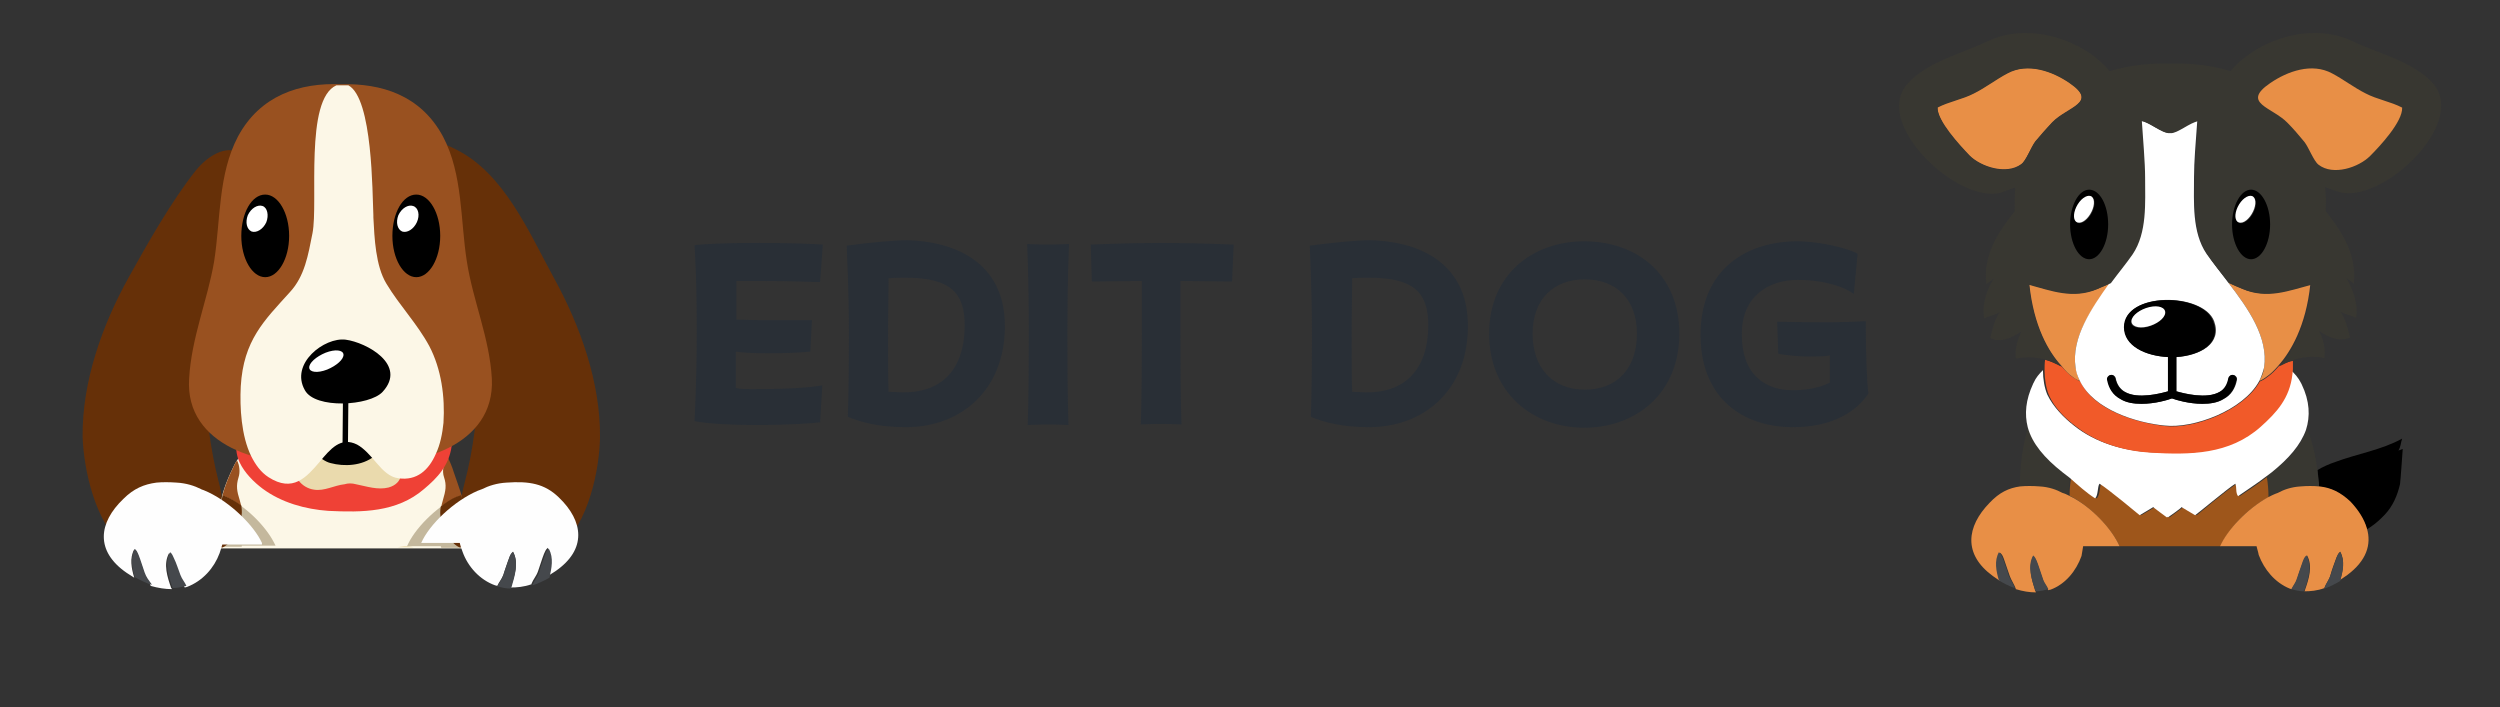<?xml version="1.0" encoding="utf-8"?>
<!-- Generator: Adobe Illustrator 24.2.3, SVG Export Plug-In . SVG Version: 6.00 Build 0)  -->
<svg version="1.1" id="Layer_1" xmlns="http://www.w3.org/2000/svg" xmlns:xlink="http://www.w3.org/1999/xlink" x="0px" y="0px"
	 viewBox="0 0 460 130.1" style="enable-background:new 0 0 460 130.1;" xml:space="preserve">
<rect x="0" y="0" width="460" height="130.1" fill="#333333" stroke="none"/>
<style type="text/css">
	.st0{enable-background:new    ;}
	.st1{fill:#292F36;}
	.st2{fill:#EADAAD;}
	.st3{fill:#995120;}
	.st4{fill:#FCF7E7;}
	.st5{fill:#EF4136;}
	.st6{fill:#663008;}
	.st7{fill:#FFFFFF;}
	.st8{fill:#C4B89D;}
	.st9{fill:#FEFEFE;}
	.st10{fill:#45484C;}
	.st11{fill:#383731;}
	.st12{fill:#9E561B;}
	.st13{fill:#F15A29;}
	.st14{fill:#E88F46;}
</style>
<g class="st0">
	<path class="st1" d="M138.3,71.6c7.3,0,10.7-0.3,13-0.7l-0.4,6.8c-1.6,0.2-5.5,0.5-12.1,0.5c-3.9,0-8.3-0.2-11-0.7
		c0-0.9,0.4-6.2,0.4-17c0-10.5-0.4-14.5-0.4-15.4c1.6-0.2,6.2-0.4,11-0.4c7.8,0,10.7,0.2,12.6,0.3l-0.5,6.9c-1.9,0-4.4-0.2-11.4-0.2
		c-1.3,0-2.6,0-4,0c0,1.9,0,4.3,0,7.1c1.2,0,2.4,0.1,4,0.1c5.6,0,9.4,0,9.9,0l-0.3,5.8c-2.2,0.2-4.3,0.3-8,0.3
		c-2.4,0-4.4-0.1-5.7-0.3v6.7C136.3,71.6,137.3,71.6,138.3,71.6z"/>
	<path class="st1" d="M184.9,60c0,11.8-8.1,18.6-18.2,18.6c-4.9,0-8.3-0.9-10.7-1.9c0-0.2,0.2-4.5,0.2-15c0-9-0.4-15.5-0.4-16.5
		c3.7-0.5,8.4-1,11.2-1C175,44.4,184.9,47.8,184.9,60z M177.5,59.8c0-5.7-2.4-8.7-10.8-8.7c-1.2,0-2.2,0-3.2,0.1
		c0,2.7-0.1,5.8-0.1,10.4c0,5.2,0,8.1,0.1,10.5c1.2,0,2,0.1,2.5,0.1C172.9,72.3,177.5,68.4,177.5,59.8z"/>
	<path class="st1" d="M189.3,61.4c0-11.2-0.3-15.6-0.3-16.5c0.4,0,2,0.1,3.9,0.1c1.9,0,3.3-0.1,3.8-0.1c0,0.9-0.3,5.2-0.3,16.5
		c0,13.4,0.2,15.9,0.2,16.8c-0.7,0-1.6-0.1-3.7-0.1c-2,0-3.2,0.1-3.8,0.1C189.1,77.2,189.3,74.8,189.3,61.4z"/>
	<path class="st1" d="M217.2,51.7c0,2.2,0,5.2,0,9.4c0,14.6,0.2,16,0.2,17c-0.7,0-2-0.1-3.7-0.1c-2.1,0-3.2,0.1-3.8,0.1
		c0-0.9,0.2-2.2,0.2-17c0-4.1,0-7.2,0-9.4l-9.2,0.1l-0.2-6.8c1,0,6-0.3,13.1-0.3c7,0,12.2,0.3,13.2,0.3l-0.3,6.8L217.2,51.7z"/>
	<path class="st1" d="M270.1,60c0,11.8-8.1,18.6-18.2,18.6c-4.9,0-8.3-0.9-10.7-1.9c0-0.2,0.2-4.5,0.2-15c0-9-0.4-15.5-0.4-16.5
		c3.7-0.5,8.4-1,11.2-1C260.3,44.4,270.1,47.8,270.1,60z M262.8,59.8c0-5.7-2.4-8.7-10.8-8.7c-1.2,0-2.2,0-3.2,0.1
		c0,2.7-0.1,5.8-0.1,10.4c0,5.2,0,8.1,0.1,10.5c1.2,0,2,0.1,2.5,0.1C258.1,72.3,262.8,68.4,262.8,59.8z"/>
	<path class="st1" d="M274,61.4c0-10.9,8-17,17.5-17c9.6,0,17.5,6,17.5,17s-8,17.3-17.5,17.3S274,72.3,274,61.4z M301.2,61.4
		c0-6.4-3.9-10-9.6-10c-5.7,0-9.6,3.6-9.6,10s3.8,10.3,9.6,10.3C297.4,71.7,301.2,67.9,301.2,61.4z"/>
	<path class="st1" d="M343.8,72.4c-2.5,3.7-7.1,6.2-13.9,6.2c-9.2,0-17-5.3-17-17c0-12.1,8.5-17.2,17.8-17.2c4.3,0,9.7,1.4,11.1,2.3
		l-0.7,7.4c-1.5-1.2-5.3-2.6-10.3-2.6c-5.5,0-10.3,3.1-10.3,9.9c-0.1,7.5,4.3,10.4,9.3,10.4c2.8,0,5.1-0.5,6.9-1.4v-5
		c-1.1,0.2-2.3,0.2-3.8,0.2c-2.6,0-5.3-0.4-5.7-0.5l-0.2-5.9c0.2,0,4.3,0.1,9.7,0.1c1.9,0,4.7-0.1,6.6-0.2
		C343.3,64.7,343.5,70.7,343.8,72.4z"/>
</g>
<g>
	<g>
		<g>
			<g>
				<path class="st2" d="M78.4,100.7h3.8c0.7-0.4,1.3-1,2-1.5c1.8-1.5,3.4-3.3,3.9-3.8c2.1-2.1,3.5-4.6,4.6-7.4
					c0.3-0.7,2.2-10.3-0.9-8c-1.1,0.8-1.4,3.2-1.8,4.5c-0.6,1.8-1.3,3.5-2.3,5.2c-1.4,2.5-3.3,4.9-5.7,6.5c-1.3,0.9-4.1,1.8-3.9,3.8
					C78.3,100.3,78.4,100.5,78.4,100.7z"/>
				<path class="st3" d="M91.9,80c-1.1,0.8-1.4,3.2-1.8,4.5c-0.5,1.4-1,2.7-1.6,4c1.2,0.3,2.3,1.1,3.2,1.8c0.4-0.7,0.7-1.5,1-2.2
					C93,87.3,95,77.7,91.9,80z"/>
			</g>
			<g>
				<g>
					<g>
						<path class="st2" d="M92.4,100.7c-3.7-2.5-8.2-2-12.5,0H92.4z"/>
					</g>
				</g>
			</g>
			<g>
				<g>
					<g>
						<path class="st2" d="M44.2,100.7c-3.7-1.5-7.6-1.8-10.9,0H44.2z"/>
					</g>
				</g>
			</g>
			<path class="st4" d="M85.7,100.7c0.1-2.1-0.1-4.3-0.4-6.4c-0.3-2.5-1.2-4.9-2-7.3c-0.4-1.3-1.1-2.6-1.6-3.9
				c-2.9-6.9-11.6-9.4-19.2-9c-7,0.4-12.3,4.1-16.9,8.4c-1.3,1.2-2,2-2.7,3.5c-1.2,2.5-2.4,5.4-2.5,8.2c-0.1,2.3-0.4,4.5-0.3,6.7
				h45.6V100.7z"/>
			<g>
				<path class="st3" d="M84.5,100.7h1.3c0.1-2.1,0.1-4.4-0.2-6.5c-0.3-2.5-1.3-4.9-2.1-7.3c-0.3-1-0.7-1.9-1.1-2.8
					c-0.8,0.9-1.1,2.6-0.7,3.7c0.5,1.5,0.3,2.5-0.2,4.2c-0.7,2.2-0.4,3.8,0.6,5.9C82.5,98.9,83.4,100.2,84.5,100.7z"/>
				<path class="st3" d="M41,100.7c1.1-0.5,2-1.8,2.5-2.8c1-2.1,1.3-3.7,0.6-5.9c-0.5-1.6-0.7-2.6-0.2-4.2c0.3-0.9,0.2-2.2-0.3-3.1
					c-0.2,0.3-0.4,0.7-0.6,1.1c-1.2,2.5-2.4,5.4-2.5,8.2c-0.1,2.3-0.4,4.5-0.3,6.7C40.2,100.7,41,100.7,41,100.7z"/>
			</g>
			<path class="st5" d="M44.1,77.5c-0.9,2-1,5.6,0,7.6c0.9,1.9,2.6,3.6,4.2,4.8c3.5,2.6,7.9,3.8,12.1,4.1c6.2,0.3,12.6,0.3,17.6-4
				c2.5-2.1,4.6-4.3,5.1-7.9c1.2-9.5-7-11.6-14-13c-6.6-1.3-16.7-2.2-21.6,3.8C46.5,74.2,44.8,75.9,44.1,77.5z"/>
			<path class="st2" d="M76.1,100.7c-0.7-0.2-1.4-0.3-2.4-0.1c-0.2,0-0.4,0.1-0.5,0.1H76.1z"/>
			<g>
				<path class="st6" d="M23,100.7h10.4c1.1-0.4,2.1-0.9,2.8-1.2c5.1-2.5,5.3-6.2,4-11c-3-11.7-3.5-27-0.6-38.7
					c1.4-5.5,5-10,5.8-15.7c1.2-8.1-5-8.1-9.4-2.7c-4.5,5.7-8.8,13.3-12.3,19.6c-4.9,8.8-8.6,19.2-8.5,29.4
					C15.4,86.3,17.5,96.4,23,100.7z"/>
				<path class="st6" d="M86.1,50.1c2.9,11.7,2.5,27-0.6,38.7c-1.3,4.9-1.1,8.5,4,11c0.5,0.3,1.3,0.6,2.2,0.9H103
					c5.3-4.4,7.3-14.3,7.4-20.2c0.1-10.1-3.6-20.5-8.5-29.4c-4.5-8.2-9.1-19.2-18-23.6c-2.2-1.1-3.9-2-4.3,1c-0.3,2.2,0.8,4,1,6.1
					C81.2,40.2,84.7,44.7,86.1,50.1z"/>
				<path class="st3" d="M90.5,69.7c-0.4-7.5-3.5-14.4-4.6-21.6c-1.2-7.5-0.7-16-4.4-23c-4.1-7.6-11.3-9.8-18.8-9.6
					c-7.5-0.3-14.8,2-18.9,9.6c-3.7,7-3.2,15.4-4.4,23c-1.2,7.1-4.2,14.1-4.6,21.6C34,82.1,48.6,86.1,58.1,84.9
					c1.5-0.2,3-0.1,4.5,0.1c1.5-0.2,3-0.3,4.5-0.1C76.5,86.1,91.1,82.1,90.5,69.7z"/>
				<path class="st2" d="M65.5,89.1c2,0.4,4,1.1,6,0.6c2.8-0.8,2.7-3.3,2-5.6c-1.8-5.7-8.8-6-13.3-3.9c-2.1,1-4.9,2.7-5.8,5.1
					c-0.8,2.2,1.1,4.5,3.4,4.8c1.9,0.3,3.7-0.8,5.6-1C64,88.9,64.8,88.9,65.5,89.1z"/>
				<path d="M67.1,80.5c-2.3-0.1-6.7-1.1-8.8,0.2c-2.3,1.4,0.8,4.1,2.5,4.5c2.6,0.7,5.8,0.5,8-1.2C71.2,82.2,69.9,80.7,67.1,80.5z"
					/>
				<path class="st4" d="M79,63.7c-2.2-4.1-5.5-7.5-7.9-11.5c-2-3.3-2.2-8.4-2.4-12.2c0-0.1,0-0.2,0-0.4c-0.2-4-0.1-21.5-4.6-23.9
					c-0.5,0-1,0-1.4,0c-0.3,0-0.6,0-0.8,0c-5.9,2.6-3.3,21.6-4.4,27.2c-0.8,4-1.4,7.9-4.2,10.9c-4.7,5.2-8.5,8.8-9,17.3
					c-0.2,3.9,0.1,9.1,1.9,12.8c0.8,1.6,1.8,3,3.2,3.9c4.5,2.9,7,0,9.4-2.8c2-2.4,3.9-4.7,6.9-3.2c1.3,0.7,2.5,2.1,3.6,3.4
					c1.2,1.4,2.4,2.6,4,2.8c3.4,0.5,5.6-1.5,6.9-4.5c0.8-1.7,1.2-3.7,1.4-5.7C81.9,73,81.2,67.9,79,63.7z"/>
				<path d="M63.6,62.5c3.8,0.5,11.4,4.6,6.8,9.6C68,74.7,58,75.3,56.1,71.8C53.3,66.9,59.7,62,63.6,62.5z"/>
				<path class="st7" d="M63.2,65.2c-0.1-0.8-1.5-1-3.3-0.3c-1.7,0.7-3.1,1.9-3,2.8c0.1,0.8,1.5,1,3.3,0.3
					C61.9,67.3,63.3,66.1,63.2,65.2z"/>
				<g>
					<path d="M44.4,43.4c0,4.2,2,7.6,4.4,7.6s4.4-3.4,4.4-7.6s-2-7.6-4.4-7.6C46.3,35.8,44.4,39.2,44.4,43.4z"/>
					<path class="st7" d="M49,40.9c-0.6,1.3-1.8,2-2.7,1.7c-0.9-0.4-1.2-1.7-0.7-3c0.6-1.3,1.8-2,2.7-1.7S49.5,39.6,49,40.9z"/>
				</g>
				<g>
					<path d="M72.2,43.4c0,4.2,2,7.6,4.4,7.6s4.4-3.4,4.4-7.6s-2-7.6-4.4-7.6C74.1,35.8,72.2,39.2,72.2,43.4z"/>
					<path class="st7" d="M76.7,40.9c-0.6,1.3-1.8,2-2.7,1.7c-0.9-0.4-1.2-1.7-0.7-3c0.6-1.3,1.8-2,2.7-1.7
						C77,38.2,77.3,39.6,76.7,40.9z"/>
				</g>
				<rect x="57.3" y="75.9" transform="matrix(8.863221e-03 -1 1 8.863221e-03 -13.389 139.384)" width="12.7" height="1"/>
			</g>
		</g>
	</g>
	<path class="st8" d="M44.5,100.4h6.2c-0.1-0.2-0.2-0.4-0.3-0.6c-1.6-3.1-5.4-6.9-9.1-8.5c-0.1-0.1-0.3-0.1-0.4-0.2
		c-0.2,0.9-0.4,1.9-0.5,2.8c-0.1,2.3-0.4,4.5-0.3,6.7h4.3C44.5,100.6,44.5,100.5,44.5,100.4z"/>
	<g>
		<path class="st8" d="M84.7,91.2c-0.2,0.1-0.4,0.2-0.7,0.3c-3.8,1.8-7.8,5.9-9.1,9h6.2c0,0.1,0.1,0.2,0.1,0.3h4.5
			c0.1-2.1-0.1-4.3-0.4-6.4C85.2,93.3,85,92.2,84.7,91.2z"/>
		<path class="st6" d="M85.4,94.3c-0.1-1-0.1-2-0.6-3.2c-0.2,0.1-0.5,0.2-0.8,0.3c-1,0.4-2,1.1-2.9,1.8c-0.3,1.7,0.1,3,0.9,4.7
			c0.5,1,1.4,2.3,2.5,2.8h1.2C85.8,98.6,85.7,96.5,85.4,94.3z"/>
	</g>
	<path class="st6" d="M43.5,97.9c0.8-1.8,1.2-3.1,0.9-4.9c-1-0.7-2-1.3-3-1.7c-0.1-0.1-0.3-0.1-0.4-0.2c-0.1,0.4-0.2,0.7-0.2,1.1
		c0,0.2-0.1,0.3-0.1,0.5c0,0.1,0,0.2-0.1,0.4c0,0.3-0.1,0.6-0.1,0.9c-0.1,2.3-0.4,4.5-0.3,6.7H41C42.1,100.2,43,99,43.5,97.9z"/>
	<g>
		<path class="st9" d="M48.2,99.9c-0.1-0.2-0.2-0.4-0.3-0.6c-1.8-3.3-6.2-7.4-10.4-9.1c-0.2-0.1-0.4-0.1-0.5-0.2
			c-1.2-0.6-2.7-1.1-4.5-1.2c-1.4-0.1-2.6-0.1-3.7,0c-2.3,0.3-4.2,1.1-6.1,3c-4.6,4.4-5.2,9.6,0.6,13.6c0.5,0.3,0.9,0.6,1.4,0.9
			c-0.5-1.7-0.9-3.6,0-5.2c0.4,0.3,0.6,0.6,0.7,1.1c0.4,1.1,0.8,2.1,1.1,3.2c0.3,0.9,0.9,1.5,1.2,2.3v0.1c1.4,0.4,2.7,0.6,3.9,0.6
			c0-0.1,0-0.2-0.1-0.2c-0.7-2-1.5-4.4-0.4-6.4c0.4,0.3,0.6,0.6,0.7,1.1c0.4,1.1,0.8,2.1,1.1,3.2c0.3,0.7,0.7,1.3,1.1,2
			c0.1,0,0.3-0.1,0.4-0.1c2.9-1.1,5-3.5,6-6.2c0.2-0.5,0.3-1,0.5-1.6h7.3V99.9z"/>
		<path class="st9" d="M93.2,88.8c-1.8,0.1-3.3,0.6-4.5,1.2c-0.3,0.1-0.5,0.2-0.8,0.3c-4.4,1.9-8.9,6.2-10.4,9.6h7.1
			c0.1,0.5,0.3,1,0.5,1.6c1,2.8,3.2,5.2,6,6.2c0.1,0,0.3,0.1,0.4,0.1c0.3-0.7,0.8-1.2,1.1-2c0.4-1.1,0.7-2.2,1.1-3.2
			c0.2-0.4,0.3-0.8,0.7-1.1c1.1,2,0.3,4.4-0.4,6.4c0,0.1,0,0.1-0.1,0.2c1.2,0,2.5-0.1,3.9-0.6v-0.1c0.3-0.8,0.9-1.4,1.2-2.3
			c0.4-1.1,0.7-2.2,1.1-3.2c0.2-0.4,0.3-0.8,0.7-1.1c0.9,1.6,0.5,3.5,0,5.2c0.5-0.3,0.9-0.6,1.4-0.9c5.8-4,5.2-9.2,0.6-13.6
			C100.2,89,97.4,88.5,93.2,88.8z"/>
		<path class="st10" d="M101,101c-0.4,0.3-0.6,0.6-0.7,1.1c-0.4,1.1-0.8,2.1-1.1,3.2c-0.3,0.9-0.9,1.5-1.2,2.3v0.1
			c1-0.3,2-0.8,3.1-1.4C101.5,104.5,101.9,102.7,101,101z"/>
		<path class="st10" d="M94.4,101.6c-0.4,0.3-0.6,0.6-0.7,1.1c-0.4,1.1-0.8,2.1-1.1,3.2c-0.3,0.7-0.7,1.3-1.1,2
			c0.8,0.2,1.6,0.4,2.5,0.4c0-0.1,0-0.2,0.1-0.2C94.7,106,95.5,103.6,94.4,101.6z"/>
		<path class="st10" d="M26.6,105.3c-0.4-1.1-0.7-2.2-1.1-3.2c-0.2-0.4-0.3-0.8-0.7-1.1c-0.9,1.6-0.5,3.5,0,5.2
			c1.1,0.6,2.1,1.1,3.1,1.4v-0.1C27.4,106.8,26.9,106.2,26.6,105.3z"/>
		<path class="st10" d="M32,102.7c-0.2-0.4-0.3-0.8-0.7-1.1c-1.1,2-0.3,4.4,0.4,6.4c0,0.1,0,0.1,0.1,0.2c0.9,0,1.7-0.2,2.5-0.4
			c-0.3-0.7-0.8-1.2-1.1-2C32.8,104.8,32.5,103.7,32,102.7z"/>
	</g>
</g>
<g>
	<path d="M426.7,89.5c2.2,0.3,4,1.1,5.8,3c1.5,1.6,2.6,3.2,3,4.9c1-0.6,1.9-1.3,2.7-2.1c0.2-0.2,0.4-0.4,0.6-0.6
		c1.5-1.6,2.3-3.5,2.8-5.6c0.1-0.6,0.5-6.5,0.5-6.5c-0.3,0.1-0.5,0.2-0.8,0.3c0.5-0.8,0.4-1.4,0.7-2.2c-3.8,2.1-8.3,2.8-12.3,4.3
		c-1.2,0.4-2.3,0.9-3.3,1.5c0.1,0.7,0.2,1.3,0.2,2C426.7,88.8,426.7,89.1,426.7,89.5z"/>
	<path class="st11" d="M375.2,89.5c1.7,0.1,3.1,0.6,4.2,1.2c0.4,0.1,0.8,0.3,1.2,0.5c0-1.1,0.1-2.2,0.3-3.3c-0.4-0.3-0.8-0.7-1.3-1
		c-3.3-2.6-5.6-5.2-6.4-8.3c-1,3-1.4,6.6-1.5,9.1c0,0.6-0.1,1.2-0.1,1.8C372.7,89.3,373.8,89.3,375.2,89.5z"/>
	<path class="st11" d="M418.2,86.8c-0.4,0.3-0.8,0.6-1.2,0.9c0.2,1.2,0.3,2.4,0.3,3.6v0.1c0.6-0.3,1.2-0.6,1.8-0.8
		c1.1-0.6,2.5-1.1,4.2-1.2c1.3-0.1,2.4-0.1,3.4,0c0-0.3-0.1-0.7-0.1-1c-0.1-0.7-0.2-1.3-0.2-2c-0.4-2.7-0.9-5.2-1.9-7.4
		C423.6,81.8,421.3,84.4,418.2,86.8z"/>
	<path class="st12" d="M390,100.5h18.6c1.3-3.1,5-7,8.8-9v-0.1c0-1.2-0.1-2.4-0.3-3.6c-1.7,1.3-3.2,2.3-5,3.5
		c-0.6-0.6-0.2-1.6-0.5-2.3c-1.4,0.8-7.4,5.8-7.4,5.8s-2.7-1.6-2.5-1.5c0.1,0-2.5,1.9-2.5,1.9l-0.1-0.1l-0.1,0.1
		c0,0-2.6-1.8-2.5-1.9c0.2-0.1-2.5,1.5-2.5,1.5c-0.1,0-6-5-7.4-5.8c-0.3,0.7-0.2,2.1-0.8,2.7c-1.7-1.1-3.1-2.5-4.7-3.8
		c-0.2,1.1-0.3,2.2-0.3,3.3C384.6,93.1,388.6,97.3,390,100.5z"/>
	<path class="st7" d="M415.7,78.4c-5.8,5.2-13.1,5.2-20.2,4.8c-4.8-0.3-9.9-1.7-13.9-4.9c-1.8-1.4-3.8-3.4-4.9-5.7
		c-0.5-1.2-0.8-2.8-0.8-4.5c-0.7,0.7-1.3,1.4-1.7,2.3c0,0.1-0.1,0.1-0.1,0.2c-1.4,3-1.6,5.6-1,8c0.8,3,3.1,5.7,6.4,8.3
		c0.4,0.3,0.9,0.7,1.3,1c1.6,1.4,3,2.7,4.7,3.8c0.6-0.6,0.4-2.1,0.8-2.7c1.4,0.8,7.4,5.8,7.4,5.8s2.7-1.6,2.5-1.5
		c-0.1,0,2.5,1.9,2.5,1.9l0.1-0.1l0.1,0.1c0,0,2.6-1.8,2.5-1.9c-0.2-0.1,2.5,1.5,2.5,1.5c0.1,0,6.1-5,7.4-5.8c0.3,0.7,0,1.6,0.5,2.3
		c1.7-1.2,3.3-2.2,5-3.5c0.4-0.3,0.8-0.6,1.2-0.9c3.1-2.5,5.3-5,6.3-7.8c0.8-2.5,0.7-5.3-0.8-8.4c0-0.1-0.1-0.1-0.1-0.2
		c-0.5-1-1.2-1.8-2-2.5c0,0.3,0,0.6-0.1,0.9C421,73.2,418.6,75.8,415.7,78.4z"/>
	<path class="st13" d="M419.3,67.4c-0.7,0.8-1.4,1.5-2,1.9c-0.5,0.4-1,0.7-1.5,0.9c-3,5.4-12.2,8.8-17.4,8.2
		c-5.3-0.6-13.1-2.9-15.6-8.2c-0.5-0.2-0.9-0.5-1.4-0.8c-0.6-0.4-1.3-1.1-2-1.9c-1-0.6-2-1-3.1-1.3c-0.1,0.7-0.1,1.3-0.1,2
		c0,1.6,0.3,3.3,0.8,4.5c1,2.3,3,4.3,4.9,5.7c4,3.2,9.1,4.6,13.9,4.9c7.1,0.4,14.4,0.4,20.2-4.8c2.9-2.6,5.3-5.2,5.8-9.6
		c0-0.3,0.1-0.6,0.1-0.9c0-0.6,0-1.1,0-1.6C420.8,66.6,420,67,419.3,67.4z"/>
	<path class="st14" d="M426.7,89.5c-1-0.1-2.2-0.1-3.4,0c-1.7,0.1-3.1,0.6-4.2,1.2c-0.6,0.2-1.2,0.5-1.8,0.8c-3.8,2.1-7.5,6-8.8,9
		h6.7c0.1,0.5,0.3,1,0.4,1.6c1,2.7,3,5.1,5.7,6.2c0.1,0,0.2,0.1,0.4,0.1c0.3-0.7,0.8-1.2,1-1.9c0.3-1.1,0.7-2.1,1.1-3.2
		c0.2-0.4,0.3-0.8,0.7-1.1c1.1,2,0.3,4.4-0.4,6.4c0,0.1,0,0.1-0.1,0.2c1.1,0,2.4-0.1,3.7-0.6v-0.1c0.3-0.8,0.9-1.4,1.1-2.3
		c0.3-1.1,0.7-2.1,1.1-3.2c0.2-0.4,0.3-0.8,0.7-1.1c0.9,1.6,0.5,3.5,0,5.2c0.4-0.3,0.9-0.6,1.3-0.9c3.5-2.6,4.5-5.6,3.6-8.6
		c-0.5-1.7-1.5-3.3-3-4.9C430.7,90.6,428.9,89.7,426.7,89.5z"/>
	<path class="st10" d="M430.6,101.6c-0.4,0.3-0.5,0.6-0.7,1.1c-0.4,1.1-0.7,2.1-1.1,3.2c-0.3,0.8-0.8,1.5-1.1,2.3v0.1
		c0.9-0.3,1.9-0.8,2.9-1.4C431.1,105.1,431.5,103.3,430.6,101.6z"/>
	<path class="st10" d="M424.4,102.2c-0.4,0.3-0.5,0.6-0.7,1.1c-0.4,1.1-0.7,2.1-1.1,3.2c-0.2,0.7-0.7,1.3-1,1.9
		c0.7,0.2,1.5,0.4,2.3,0.4c0-0.1,0-0.2,0.1-0.2C424.7,106.6,425.5,104.2,424.4,102.2z"/>
	<path class="st14" d="M383.3,100.5h6.7c-1.4-3.2-5.3-7.4-9.3-9.3c-0.4-0.2-0.8-0.4-1.2-0.5c-1.1-0.6-2.5-1.1-4.2-1.2
		c-1.3-0.1-2.5-0.1-3.6,0c-2.1,0.3-3.8,1.1-5.6,3c-4.3,4.4-4.9,9.5,0.6,13.5c0.4,0.3,0.9,0.6,1.3,0.9c-0.5-1.7-0.9-3.6,0-5.2
		c0.4,0.3,0.5,0.6,0.7,1.1c0.4,1.1,0.7,2.1,1.1,3.2c0.3,0.8,0.8,1.5,1.1,2.3v0.1c1.3,0.4,2.5,0.6,3.7,0.6c0-0.1,0-0.2-0.1-0.2
		c-0.6-2-1.4-4.4-0.4-6.4c0.4,0.3,0.5,0.6,0.7,1.1c0.4,1.1,0.7,2.1,1.1,3.2c0.2,0.7,0.7,1.3,1,1.9c0.1,0,0.2-0.1,0.4-0.1
		c2.7-1,4.7-3.4,5.7-6.2C383.1,101.6,383.2,101,383.3,100.5z"/>
	<path class="st10" d="M369.6,105.9c-0.3-1.1-0.7-2.1-1.1-3.2c-0.2-0.4-0.3-0.8-0.7-1.1c-0.9,1.6-0.5,3.5,0,5.2c1,0.6,2,1.1,2.9,1.4
		v-0.1C370.4,107.3,369.9,106.7,369.6,105.9z"/>
	<path class="st10" d="M374.8,103.3c-0.2-0.4-0.3-0.8-0.7-1.1c-1.1,2-0.3,4.4,0.4,6.4c0,0.1,0,0.1,0.1,0.2c0.8,0,1.6-0.2,2.3-0.4
		c-0.3-0.7-0.8-1.2-1-1.9C375.5,105.4,375.2,104.3,374.8,103.3z"/>
	<path class="st14" d="M381.3,69.3c0.5,0.4,0.9,0.6,1.4,0.8c-0.4-0.8-0.6-1.6-0.8-2.5c-0.8-5.5,2.9-10.8,6.6-15.6
		c-0.8,0.4-1.7,0.8-2.5,1.1c-4.5,1.9-8.4,0.3-12.6-0.8c0.8,7.7,3.5,12.4,5.9,15C380,68.2,380.7,68.9,381.3,69.3z"/>
	<path class="st14" d="M416.6,67.6c-0.1,0.9-0.4,1.7-0.9,2.5c0.5-0.2,1-0.5,1.5-0.9c0.6-0.4,1.3-1.1,2-1.9c2.3-2.6,5.1-7.3,5.9-15
		c-4.1,1.1-8.1,2.7-12.6,0.8c-0.8-0.4-1.7-0.7-2.5-1.1C413.7,56.8,417.4,62.1,416.6,67.6z"/>
	<path class="st7" d="M381.9,67.6c0.1,0.9,0.4,1.7,0.8,2.5c2.6,5.3,10.4,7.7,15.6,8.2c5.3,0.6,14.5-2.8,17.4-8.2
		c0.4-0.8,0.7-1.7,0.9-2.5c0.8-5.5-2.9-10.8-6.6-15.6c-1.4-1.9-2.9-3.7-4-5.3c-2.7-4-2.3-9.5-2.3-14.1c0-2.8,0.3-6.3,0.6-10.4
		c-1.4,0.2-3.8,2.3-5.1,2.2c0,0,0,0-0.1,0c0,0,0,0-0.1,0c-1.2,0.1-3.6-2-5.1-2.2c0.2,3,0.6,7.5,0.6,10.4c0,4.7,0.4,10.1-2.3,14.1
		c-1.1,1.7-2.5,3.5-4,5.3C384.8,56.8,381.1,62.1,381.9,67.6z M400.5,65.7V72c1.4,0.4,5.6,1.5,8,0.1c0.9-0.5,1.4-1.3,1.6-2.5
		c0.1-0.4,0.5-0.7,0.9-0.6s0.7,0.5,0.6,0.9c-0.3,1.6-1.1,2.8-2.4,3.5c-1.1,0.7-2.5,0.9-3.9,0.9c-2.5,0-4.9-0.7-5.6-1
		c-0.8,0.3-3.2,1-5.6,1c-1.4,0-2.8-0.2-3.9-0.9c-1.3-0.7-2.1-1.9-2.4-3.5c-0.1-0.4,0.2-0.8,0.6-0.9s0.8,0.2,0.9,0.6
		c0.2,1.1,0.8,2,1.7,2.5c2.4,1.4,6.6,0.3,8-0.1v-6.3c-4.1-0.2-8.1-2-8.1-5.5c0-6.6,14.5-6.4,16.5-1.1
		C408.9,63.2,404.9,65.4,400.5,65.7z"/>
	<path d="M390.8,60.2c0,3.5,4,5.3,8.1,5.5V72c-1.4,0.4-5.6,1.5-8,0.1c-0.9-0.5-1.4-1.3-1.7-2.5c-0.1-0.4-0.5-0.7-0.9-0.6
		s-0.7,0.5-0.6,0.9c0.3,1.6,1.1,2.8,2.4,3.5c1.1,0.7,2.5,0.9,3.9,0.9c2.5,0,4.9-0.7,5.6-1c0.8,0.3,3.2,1,5.6,1
		c1.4,0,2.8-0.2,3.9-0.9c1.3-0.7,2.1-1.9,2.4-3.5c0.1-0.4-0.2-0.8-0.6-0.9s-0.8,0.2-0.9,0.6c-0.2,1.1-0.7,2-1.6,2.5
		c-2.4,1.4-6.6,0.3-8-0.1v-6.3c4.4-0.3,8.4-2.5,6.8-6.6C405.3,53.8,390.8,53.7,390.8,60.2z M395.4,56.6c1.7-0.4,3,0.1,2.9,1.1
		s-1.6,2.1-3.3,2.5c-1.7,0.4-3-0.1-2.9-1.1C392.3,58.1,393.7,57,395.4,56.6z"/>
	<path class="st14" d="M374.5,26c1-1.2,2-2.3,3.1-3.5c2.8-2.9,8.6-3.6,3.2-7.3c-3.2-2.2-7.7-3.7-11.4-1.8c-2.2,1.1-4,2.6-6.2,3.7
		s-4.7,1.5-6.7,2.6c-0.1,2.5,4.1,7,5.9,8.9c2.1,2.1,6.8,3.6,9.5,1.6C372.8,29.6,373.7,27.1,374.5,26z"/>
	<path class="st11" d="M432.9,7.6c-5.6-2.7-12.5-1.6-17.7,1.5c-1.8,1.1-3.5,2.4-4.8,4c-3.5-1.1-7.3-1.5-11.1-1.4
		c-3.8-0.1-7.6,0.3-11.1,1.4c-1.4-1.6-3-3-4.8-4c-5.2-3.1-12.1-4.2-17.7-1.5c-4.8,2.3-11.2,3.8-14.8,7.9
		c-6.4,7.4,9.7,22.3,17.4,19.9c0.8-0.3,1.6-0.6,2.5-0.9c-0.1,1.5-0.1,2.9-0.1,4.4c-3.1,3.8-5.9,8.2-5.2,13.4
		c0.3-0.3,1.1-0.8,1.4-1.1c-1.3,1.9-2.3,4.9-1.8,7.4c0.9-0.5,2-0.6,2.9-1.2c-1,1.4-1.4,3.1-1.8,4.8c1.9,1,4.1-0.1,5.7-1.2
		c-0.7,1.6-1.2,3.3-1,5c1.9-0.4,3.6-0.3,5.2,0.1c1.1,0.3,2.1,0.8,3.1,1.3c-2.3-2.6-5.1-7.3-5.9-15c4.1,1.1,8.1,2.7,12.6,0.8
		c0.8-0.4,1.7-0.7,2.5-1.1c1.4-1.9,2.9-3.7,4-5.3c2.7-4,2.3-9.5,2.3-14.1c0-2.8-0.4-7.3-0.6-10.4c1.4,0.2,3.8,2.3,5.1,2.2
		c0,0,0,0,0.1,0h0.1c1.2,0.1,3.6-2,5.1-2.2c-0.3,4-0.6,7.5-0.6,10.4c0,4.7-0.4,10.1,2.3,14.1c1.1,1.7,2.5,3.5,4,5.3
		c0.8,0.4,1.7,0.8,2.5,1.1c4.5,1.9,8.4,0.3,12.6-0.8c-0.8,7.7-3.5,12.4-5.9,15c0.8-0.4,1.6-0.8,2.4-1.1c1.8-0.6,3.8-0.9,5.9-0.4
		c0.2-1.8-0.2-3.5-1-5c1.6,1.1,3.8,2.1,5.7,1.2c-0.4-1.6-0.8-3.4-1.8-4.8c0.9,0.6,2.1,0.7,2.9,1.2c0.5-2.4-0.6-5.4-1.8-7.4
		c0.3,0.3,1.1,0.8,1.4,1.1c0.6-5.2-2.1-9.5-5.2-13.4c0.1-1.5,0.1-2.9-0.1-4.4c0.8,0.3,1.7,0.7,2.5,0.9c7.8,2.4,23.8-12.5,17.4-19.9
		C444.1,11.3,437.7,9.9,432.9,7.6z M362.4,28.7c-1.8-1.8-6-6.3-5.9-8.9c2.1-1.1,4.6-1.5,6.7-2.6c2.2-1.1,4.1-2.6,6.2-3.7
		c3.7-2,8.2-0.4,11.4,1.8c5.4,3.7-0.4,4.4-3.2,7.3c-1.1,1.1-2.1,2.3-3.1,3.5c-0.8,1-1.7,3.5-2.6,4.2
		C369.2,32.3,364.5,30.8,362.4,28.7z M384.4,47.7c-1.9,0-3.5-2.9-3.5-6.4s1.6-6.4,3.5-6.4s3.5,2.9,3.5,6.4S386.4,47.7,384.4,47.7z
		 M414.2,47.7c-1.9,0-3.5-2.9-3.5-6.4s1.6-6.4,3.5-6.4s3.5,2.9,3.5,6.4S416.1,47.7,414.2,47.7z M436.1,28.7
		c-2.1,2.1-6.8,3.6-9.5,1.6c-0.8-0.6-1.8-3.2-2.6-4.2c-1-1.2-2-2.3-3.1-3.5c-2.8-2.9-8.6-3.6-3.2-7.3c3.2-2.2,7.7-3.7,11.4-1.8
		c2.2,1.1,4,2.6,6.2,3.7s4.7,1.5,6.7,2.6C442.1,22.3,437.9,26.8,436.1,28.7z"/>
	<path class="st14" d="M429.1,13.5c-3.7-2-8.2-0.4-11.4,1.8c-5.4,3.7,0.4,4.4,3.2,7.3c1.1,1.1,2.1,2.3,3.1,3.5
		c0.8,1,1.7,3.5,2.6,4.2c2.7,2.1,7.4,0.5,9.5-1.6c1.8-1.8,6-6.3,5.9-8.9c-2.1-1.1-4.6-1.5-6.7-2.6C433.1,16.1,431.2,14.6,429.1,13.5
		z"/>
	<path class="st7" d="M395.1,60.1c1.7-0.4,3.2-1.5,3.3-2.5c0.1-1-1.2-1.5-2.9-1.1c-1.7,0.4-3.2,1.5-3.3,2.5
		C392.1,60,393.4,60.5,395.1,60.1z"/>
	<path d="M384.4,34.9c-1.9,0-3.5,2.9-3.5,6.4s1.6,6.4,3.5,6.4s3.5-2.9,3.5-6.4C387.9,37.8,386.4,34.9,384.4,34.9z M384.7,39.5
		c-0.8,1.3-2,1.9-2.6,1.4c-0.7-0.5-0.5-2,0.3-3.2c0.8-1.3,2-1.9,2.6-1.4S385.5,38.2,384.7,39.5z"/>
	<path class="st7" d="M382.3,37.6c-0.8,1.3-0.9,2.7-0.3,3.2c0.7,0.5,1.8-0.1,2.6-1.4c0.8-1.3,0.9-2.7,0.3-3.2
		C384.3,35.7,383.1,36.3,382.3,37.6z"/>
	<path d="M414.2,34.9c-1.9,0-3.5,2.9-3.5,6.4s1.6,6.4,3.5,6.4s3.5-2.9,3.5-6.4C417.7,37.8,416.1,34.9,414.2,34.9z M414.4,39.5
		c-0.8,1.3-2,1.9-2.6,1.4c-0.7-0.5-0.5-2,0.3-3.2c0.8-1.3,2-1.9,2.6-1.4S415.2,38.2,414.4,39.5z"/>
	<path class="st7" d="M412,37.6c-0.8,1.3-0.9,2.7-0.3,3.2c0.7,0.5,1.8-0.1,2.6-1.4c0.8-1.3,0.9-2.7,0.3-3.2
		C414,35.7,412.8,36.3,412,37.6z"/>
</g>
</svg>
